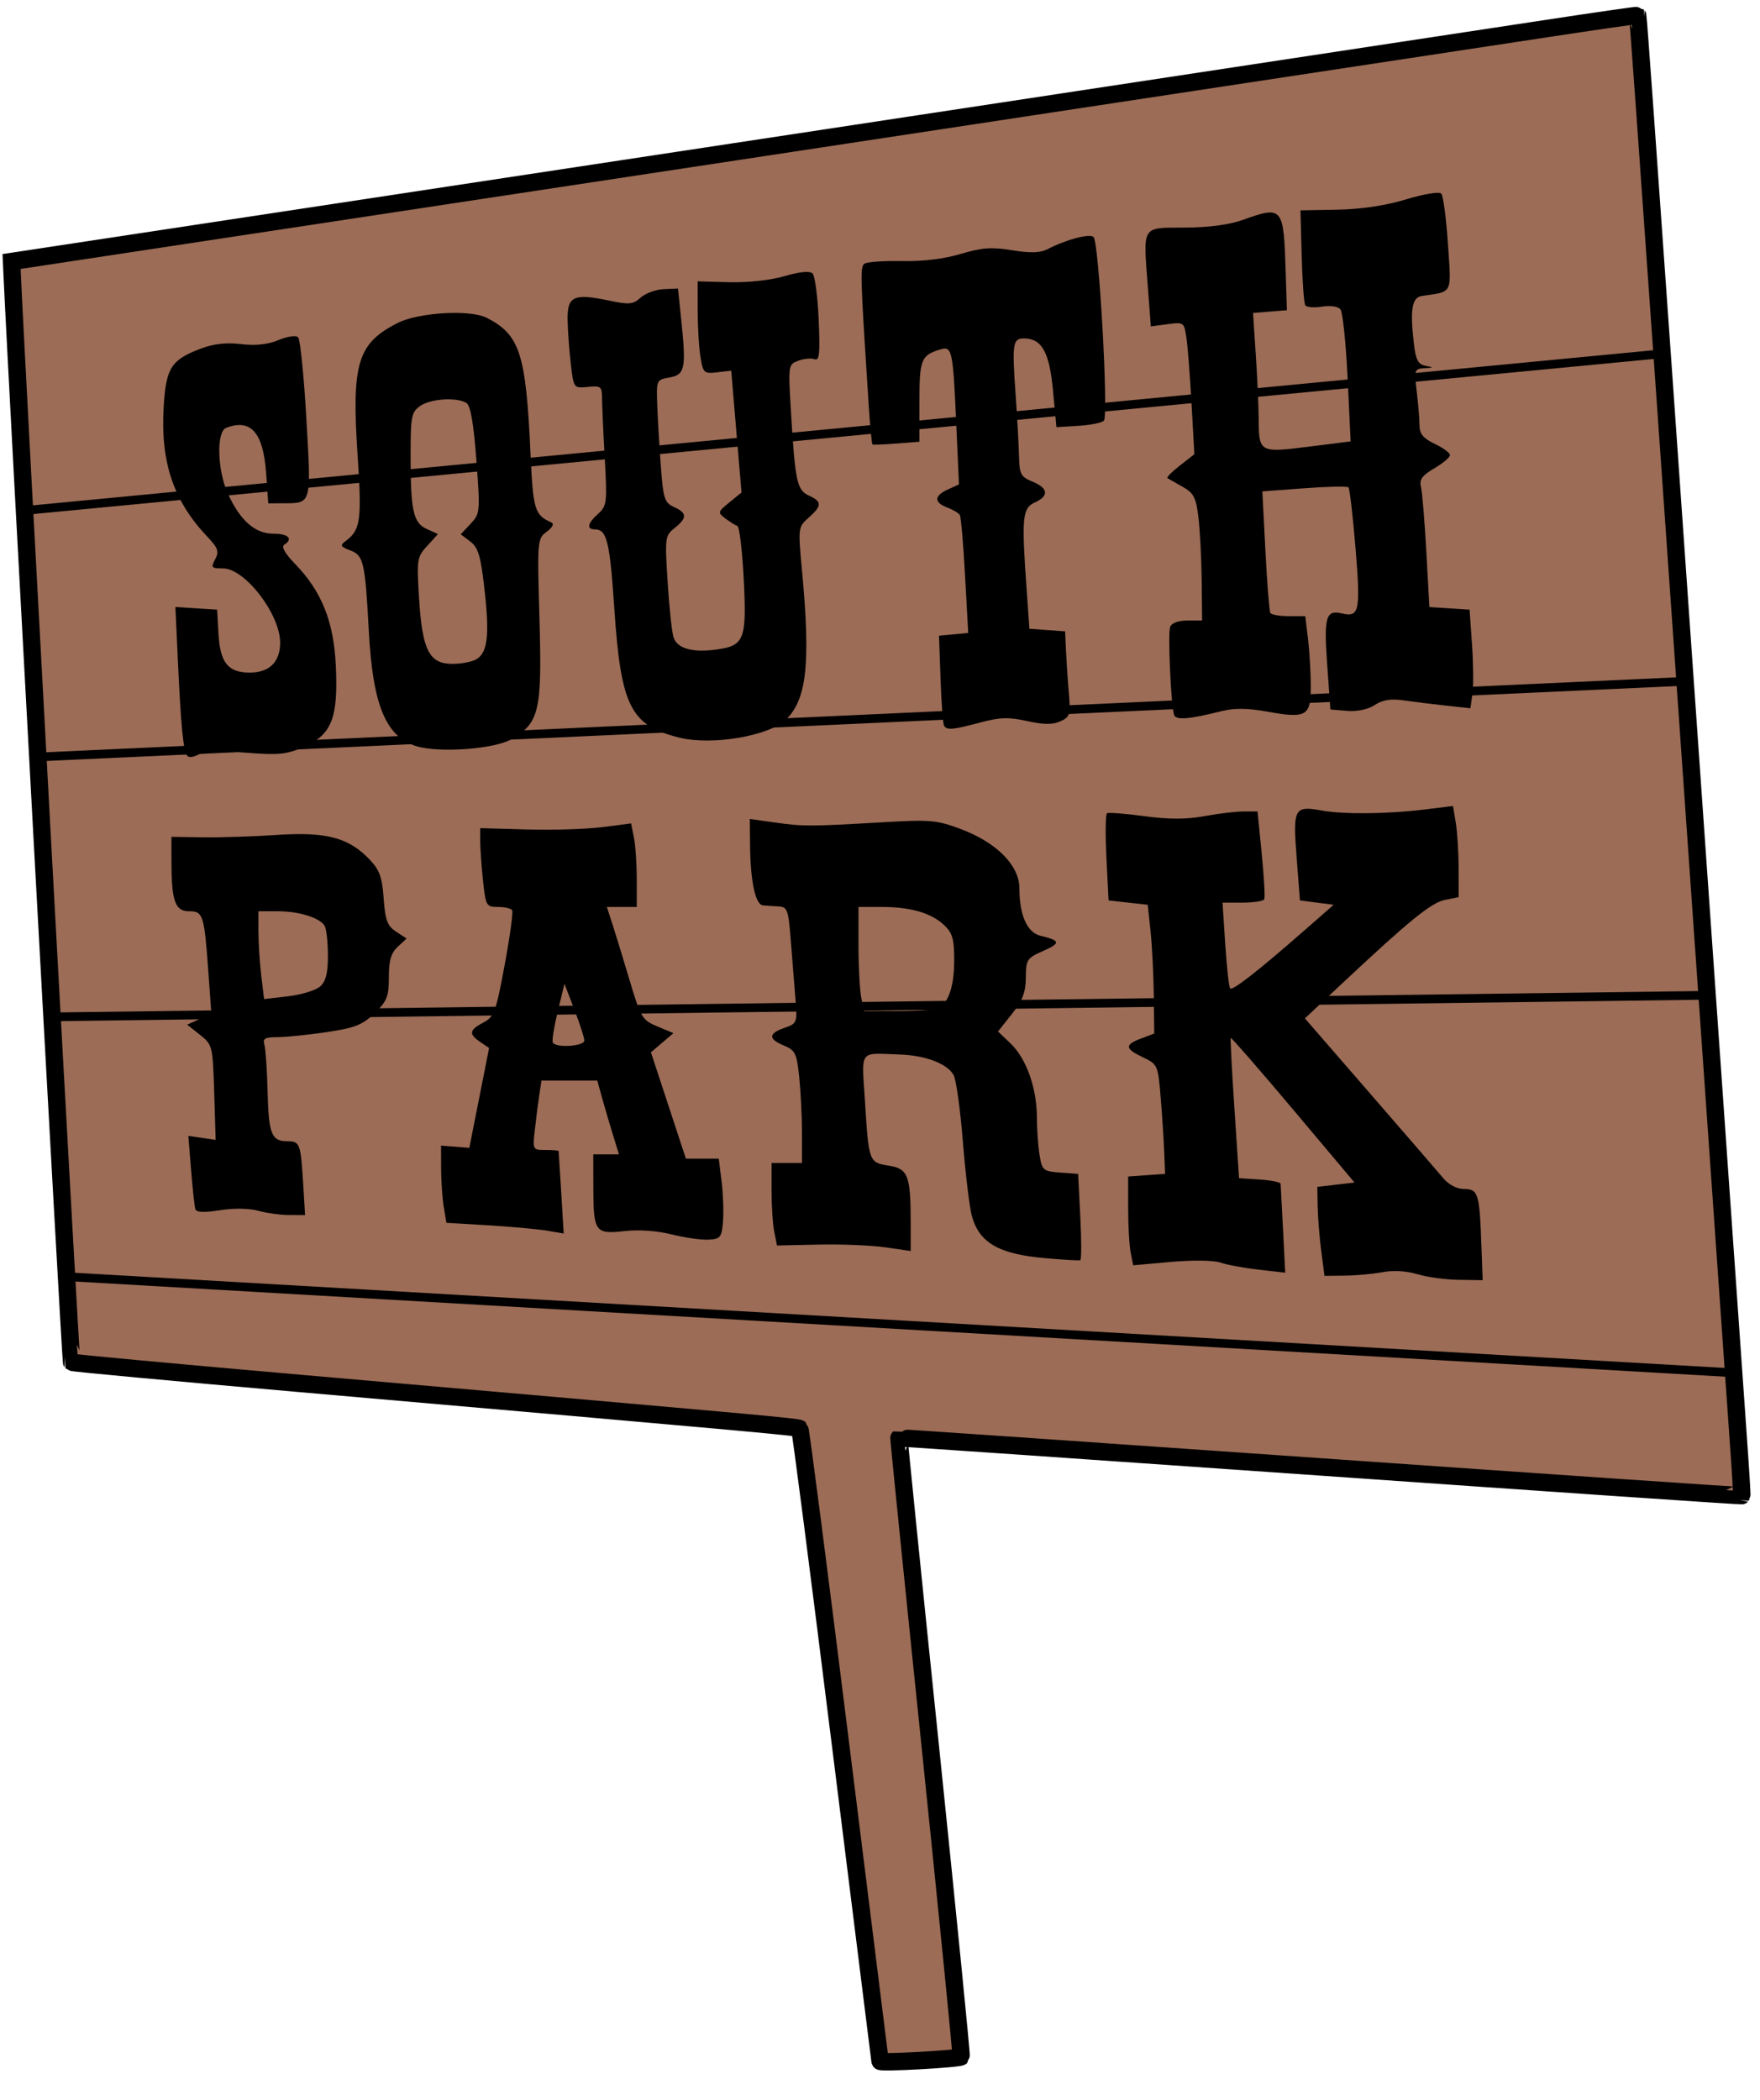 <svg width="57" height="68" viewBox="0 0 57 68" fill="none" xmlns="http://www.w3.org/2000/svg">
<path d="M28.502 66.735C28.5 66.725 27.926 62.125 27.226 56.512C26.527 50.9 25.93 46.283 25.9 46.254C25.847 46.2 24.604 46.088 9.74 44.792C5.684 44.438 2.345 44.129 2.319 44.104C2.285 44.071 0.53 11.969 0.393 8.865L0.375 8.466L23.787 4.916C36.663 2.963 48.508 1.166 50.108 0.922C51.708 0.678 53.028 0.488 53.04 0.501C53.052 0.513 53.41 5.485 53.836 11.55C54.262 17.616 54.726 24.217 54.866 26.22C55.007 28.222 55.356 33.205 55.643 37.291C55.929 41.378 56.223 45.549 56.295 46.56C56.368 47.572 56.419 48.41 56.41 48.423C56.4 48.437 50.258 48.018 42.762 47.492C35.266 46.967 29.125 46.545 29.115 46.554C29.105 46.563 29.562 51.067 30.131 56.562C30.699 62.058 31.148 66.57 31.128 66.59C31.058 66.66 28.516 66.801 28.502 66.735H28.502Z" fill="#9C6C56" stroke="black" stroke-width="0.564"/>
<path d="M0.658 16.541L53.73 11.463" stroke="black" stroke-width="0.282"/>
<path d="M1.003 24.518L54.505 22.061" stroke="black" stroke-width="0.282"/>
<path d="M55.217 32.225L1.441 32.925" stroke="black" stroke-width="0.282"/>
<path d="M2.149 41.333L56.115 44.445" stroke="black" stroke-width="0.282"/>
<path d="M45.903 41.254C45.553 41.147 45.126 41.122 44.776 41.188C44.466 41.246 43.916 41.297 43.554 41.3L42.895 41.307L42.79 40.499C42.732 40.054 42.68 39.406 42.674 39.059L42.663 38.426L43.266 38.356L43.868 38.286L41.879 35.923C40.784 34.623 39.875 33.58 39.859 33.604C39.843 33.629 39.896 34.66 39.979 35.897L40.128 38.145L40.797 38.188C41.165 38.212 41.47 38.275 41.475 38.328C41.48 38.382 41.515 39.051 41.553 39.815L41.623 41.204L40.771 41.108C40.303 41.055 39.745 40.952 39.531 40.879C39.304 40.802 38.635 40.792 37.922 40.856L36.701 40.965L36.619 40.556C36.574 40.331 36.537 39.685 36.537 39.119V38.091L37.135 38.048L37.734 38.005L37.705 37.302C37.69 36.916 37.638 36.119 37.59 35.532C37.504 34.486 37.493 34.459 37.02 34.234C36.427 33.952 36.414 33.827 36.959 33.621L37.382 33.462L37.367 32.221C37.358 31.538 37.311 30.6 37.261 30.136L37.171 29.293L36.537 29.223L35.903 29.152L35.833 27.769C35.794 27.008 35.803 26.36 35.853 26.329C35.903 26.299 36.448 26.342 37.064 26.424C37.863 26.532 38.421 26.531 39.007 26.423C39.458 26.34 40.03 26.272 40.278 26.272H40.727L40.863 27.642C40.938 28.395 40.974 29.059 40.943 29.117C40.912 29.175 40.595 29.223 40.24 29.223H39.593L39.682 30.578C39.731 31.324 39.803 31.965 39.841 32.004C39.918 32.081 40.769 31.416 42.224 30.141L43.193 29.293L42.647 29.223L42.1 29.152L41.993 27.757C41.87 26.165 41.915 26.082 42.804 26.241C43.522 26.37 44.936 26.356 46.128 26.209L47.057 26.095L47.148 26.64C47.197 26.94 47.239 27.604 47.239 28.116L47.241 29.047L46.798 29.135C46.352 29.224 45.65 29.795 43.448 31.858L42.261 32.971L44.364 35.394C45.52 36.727 46.595 37.97 46.753 38.157C46.926 38.361 47.191 38.496 47.419 38.496C47.872 38.496 47.917 38.642 47.976 40.288L48.018 41.447L47.242 41.436C46.815 41.43 46.213 41.348 45.903 41.253L45.903 41.254Z" fill="black"/>
<path d="M24.283 26.515L24.291 27.342C24.303 28.536 24.463 29.29 24.709 29.312C24.823 29.323 25.054 29.338 25.222 29.347C25.499 29.362 25.535 29.462 25.611 30.453C25.657 31.051 25.725 31.899 25.761 32.337C25.824 33.115 25.817 33.135 25.406 33.278C24.879 33.461 24.875 33.639 25.391 33.852C25.755 34.002 25.803 34.102 25.884 34.873C25.933 35.343 25.973 36.161 25.973 36.691V37.654H25.481H24.988V38.55C24.988 39.042 25.027 39.643 25.076 39.884L25.164 40.324L26.519 40.295C27.265 40.279 28.239 40.319 28.685 40.385L29.494 40.503V39.588C29.494 38.058 29.41 37.839 28.785 37.739C28.141 37.637 28.137 37.627 28.013 35.651C27.906 33.948 27.797 34.093 29.141 34.141C29.987 34.17 30.686 34.44 30.887 34.813C30.968 34.964 31.102 35.934 31.185 36.968C31.268 38.002 31.397 39.075 31.471 39.353C31.707 40.235 32.341 40.603 33.852 40.735C34.438 40.787 34.949 40.816 34.987 40.801C35.026 40.785 35.026 40.15 34.987 39.389L34.917 38.005L34.336 37.963C33.785 37.922 33.75 37.893 33.668 37.401C33.621 37.115 33.581 36.56 33.581 36.168C33.578 35.225 33.239 34.273 32.733 33.788L32.322 33.396L32.77 32.83C33.118 32.392 33.22 32.126 33.223 31.649C33.227 31.068 33.258 31.02 33.785 30.788C34.36 30.535 34.345 30.451 33.699 30.297C33.267 30.194 33.015 29.63 33.015 28.764C33.015 28.021 32.283 27.28 31.114 26.841C30.34 26.55 30.128 26.532 28.579 26.622C26.224 26.759 26.008 26.759 25.093 26.629L24.283 26.515V26.515ZM27.804 29.363H28.545C29.488 29.363 30.156 29.556 30.573 29.947C30.846 30.203 30.903 30.397 30.903 31.084C30.903 31.89 30.739 32.419 30.424 32.628C30.339 32.685 29.754 32.733 29.125 32.734L27.98 32.736L27.892 32.297C27.844 32.055 27.804 31.297 27.804 30.611V29.363V29.363Z" fill="black"/>
<path d="M20.439 26.659L19.51 26.779C18.998 26.845 17.899 26.879 17.066 26.855L15.552 26.812V27.224C15.552 27.451 15.592 28.025 15.642 28.5C15.729 29.33 15.748 29.363 16.127 29.363C16.343 29.363 16.551 29.411 16.587 29.47C16.624 29.529 16.514 30.326 16.344 31.242C16.061 32.767 16.002 32.924 15.652 33.107C15.195 33.346 15.175 33.48 15.555 33.737L15.84 33.93L15.52 35.546L15.2 37.162L14.742 37.126L14.284 37.09L14.286 37.829C14.287 38.235 14.325 38.797 14.372 39.078L14.457 39.589L15.814 39.671C16.561 39.716 17.415 39.794 17.714 39.844L18.256 39.936L18.177 38.619C18.133 37.895 18.095 37.286 18.092 37.267C18.089 37.248 17.898 37.232 17.667 37.232C17.25 37.232 17.248 37.228 17.323 36.565C17.364 36.197 17.429 35.692 17.467 35.441L17.536 34.984H18.44H19.344L19.489 35.511C19.57 35.8 19.727 36.338 19.84 36.705L20.045 37.373H19.63H19.214L19.216 38.462C19.219 39.884 19.277 39.965 20.221 39.858C20.682 39.805 21.275 39.846 21.749 39.965C22.175 40.071 22.713 40.148 22.946 40.135C23.332 40.114 23.372 40.065 23.415 39.55C23.44 39.241 23.42 38.656 23.37 38.251L23.278 37.513H22.746H22.214L21.648 35.792L21.081 34.07L21.445 33.76L21.81 33.449L21.291 33.233C20.802 33.029 20.751 32.946 20.406 31.787C20.205 31.111 19.953 30.289 19.847 29.96L19.653 29.363H20.138H20.622V28.468C20.622 27.975 20.581 27.366 20.53 27.115L20.439 26.659H20.439ZM18.281 31.852L18.599 32.68C18.774 33.136 18.921 33.587 18.924 33.684C18.932 33.874 18.007 33.938 17.904 33.754C17.871 33.696 17.943 33.245 18.063 32.75L18.281 31.852Z" fill="black"/>
<path d="M9.781 27.005C9.538 27.003 9.271 27.012 8.973 27.032C8.214 27.083 7.134 27.117 6.573 27.109L5.552 27.094V27.859C5.552 29.169 5.668 29.503 6.122 29.503C6.583 29.503 6.616 29.613 6.754 31.547L6.845 32.819L6.454 32.997L6.062 33.175L6.476 33.503C6.882 33.826 6.891 33.861 6.937 35.369L6.984 36.905L6.542 36.84L6.1 36.776L6.189 37.882C6.238 38.49 6.3 39.058 6.326 39.145C6.359 39.253 6.601 39.265 7.124 39.182C7.574 39.111 8.072 39.119 8.368 39.201C8.639 39.276 9.091 39.338 9.371 39.338L9.88 39.339L9.818 38.32C9.738 37.018 9.713 36.95 9.306 36.95C8.794 36.95 8.7 36.715 8.666 35.335C8.649 34.639 8.602 33.959 8.563 33.824C8.504 33.623 8.58 33.578 8.987 33.578C9.26 33.578 9.975 33.505 10.575 33.416C11.496 33.28 11.738 33.184 12.13 32.805C12.535 32.412 12.594 32.265 12.594 31.638C12.594 31.096 12.664 30.854 12.881 30.653L13.168 30.386L12.828 30.163C12.546 29.979 12.477 29.798 12.426 29.09C12.376 28.392 12.292 28.163 11.962 27.82C11.414 27.249 10.833 27.016 9.781 27.005V27.005ZM8.369 29.503H8.993C9.678 29.503 10.345 29.708 10.511 29.969C10.57 30.061 10.618 30.489 10.62 30.922C10.621 31.501 10.556 31.768 10.37 31.936C10.231 32.061 9.765 32.205 9.335 32.255L8.553 32.347L8.462 31.593C8.412 31.178 8.371 30.538 8.37 30.171L8.369 29.503H8.369Z" fill="black"/>
<path d="M6.051 24.454C5.933 24.265 5.86 23.498 5.764 21.452L5.68 19.652L6.356 19.695L7.031 19.738L7.075 20.509C7.128 21.457 7.383 21.776 8.087 21.776C8.723 21.776 9.073 21.433 9.073 20.809C9.073 19.885 7.933 18.403 7.221 18.403C6.846 18.403 6.824 18.377 6.969 18.107C7.104 17.855 7.065 17.745 6.709 17.37C5.62 16.222 5.197 14.967 5.3 13.193C5.374 11.915 5.537 11.655 6.486 11.293C6.916 11.129 7.317 11.083 7.806 11.141C8.282 11.197 8.672 11.155 9.02 11.01C9.311 10.889 9.586 10.85 9.655 10.919C9.723 10.986 9.843 12.171 9.922 13.553C10.082 16.335 10.094 16.29 9.198 16.294L8.688 16.296L8.618 15.309C8.524 13.999 8.122 13.546 7.324 13.852C7.004 13.974 7.036 15.225 7.379 15.979C7.778 16.856 8.258 17.279 8.856 17.279C9.344 17.279 9.508 17.45 9.201 17.639C9.105 17.698 9.234 17.925 9.544 18.244C10.419 19.144 10.811 20.123 10.877 21.568C10.954 23.249 10.742 23.784 9.845 24.18C9.285 24.427 9.033 24.452 7.96 24.369C7.137 24.304 6.623 24.325 6.427 24.429C6.248 24.525 6.1 24.535 6.051 24.454Z" fill="black"/>
<path d="M14.801 10.131C14.119 10.122 13.305 10.241 12.876 10.458C11.577 11.116 11.382 11.763 11.582 14.75C11.722 16.842 11.677 17.16 11.197 17.514C11.002 17.659 11.022 17.698 11.352 17.823C11.775 17.985 11.825 18.201 11.945 20.44C12.073 22.832 12.497 23.855 13.486 24.159C14.216 24.383 16.004 24.254 16.553 23.938C17.465 23.412 17.556 23.031 17.472 20.066C17.398 17.487 17.402 17.44 17.707 17.215C17.89 17.08 17.953 16.959 17.86 16.917C17.314 16.672 17.265 16.513 17.181 14.68C17.033 11.449 16.84 10.847 15.773 10.293C15.571 10.189 15.21 10.137 14.801 10.131ZM14.588 12.93C14.8 12.936 14.992 12.975 15.108 13.048C15.239 13.13 15.339 13.713 15.428 14.896C15.554 16.582 15.549 16.631 15.239 16.96L14.921 17.298L15.232 17.534C15.49 17.73 15.569 17.997 15.693 19.1C15.861 20.592 15.79 21.151 15.408 21.355C15.265 21.432 14.923 21.494 14.649 21.494C13.904 21.494 13.677 21.052 13.574 19.398C13.493 18.107 13.504 18.036 13.837 17.672L14.184 17.291L13.826 17.129C13.382 16.927 13.298 16.546 13.298 14.74C13.298 13.474 13.324 13.343 13.611 13.142C13.822 12.994 14.233 12.918 14.588 12.93Z" fill="black"/>
<path d="M21.991 23.879C20.416 23.484 20.108 22.869 19.895 19.694C19.75 17.528 19.654 17.139 19.267 17.139C18.987 17.139 19.028 16.942 19.372 16.634C19.654 16.382 19.666 16.276 19.585 14.82C19.537 13.97 19.498 13.096 19.497 12.878C19.496 12.514 19.457 12.485 19.038 12.527C18.581 12.572 18.58 12.571 18.488 11.8C18.438 11.374 18.39 10.734 18.383 10.376C18.366 9.589 18.569 9.49 19.712 9.729C20.38 9.869 20.501 9.858 20.747 9.636C20.901 9.497 21.236 9.374 21.492 9.362L21.957 9.341L22.067 10.394C22.227 11.928 22.183 12.135 21.679 12.222C21.26 12.295 21.256 12.303 21.287 13.136C21.305 13.599 21.357 14.491 21.404 15.119C21.482 16.151 21.523 16.276 21.831 16.416C22.256 16.609 22.26 16.767 21.85 17.094C21.539 17.341 21.531 17.401 21.622 18.838C21.673 19.656 21.759 20.462 21.812 20.629C21.929 20.995 22.41 21.135 23.196 21.03C24.109 20.908 24.186 20.71 24.087 18.755C24.04 17.828 23.947 17.051 23.881 17.029C23.815 17.006 23.641 16.898 23.494 16.788C23.238 16.594 23.242 16.575 23.621 16.266L24.015 15.945L23.848 13.973L23.682 12.001L23.229 12.054C22.8 12.104 22.771 12.077 22.687 11.567C22.637 11.27 22.596 10.595 22.596 10.068L22.594 9.109L23.615 9.137C24.215 9.153 24.955 9.072 25.408 8.94C25.909 8.795 26.228 8.765 26.317 8.854C26.393 8.929 26.481 9.601 26.514 10.347C26.562 11.457 26.538 11.689 26.379 11.629C26.273 11.589 26.037 11.611 25.855 11.678C25.529 11.799 25.526 11.818 25.615 13.31C25.752 15.6 25.81 15.87 26.2 16.047C26.626 16.241 26.625 16.373 26.19 16.759C25.846 17.066 25.844 17.082 25.974 18.474C26.253 21.466 26.132 22.622 25.468 23.285C24.923 23.828 23.058 24.147 21.991 23.879H21.991Z" fill="black"/>
<path d="M30.575 23.497C30.539 23.439 30.488 22.76 30.461 21.987L30.411 20.582L30.884 20.537L31.357 20.492L31.255 18.64C31.199 17.621 31.123 16.737 31.085 16.674C31.048 16.611 30.865 16.502 30.679 16.432C30.241 16.266 30.249 16.051 30.699 15.846L31.057 15.683L30.972 13.777C30.862 11.306 30.838 11.196 30.441 11.317C29.831 11.504 29.777 11.642 29.777 12.998V14.302L29.038 14.359C28.631 14.391 28.28 14.405 28.257 14.39C28.235 14.376 28.184 13.867 28.144 13.258C27.857 8.858 27.85 8.636 28.002 8.535C28.087 8.477 28.633 8.441 29.213 8.453C29.883 8.466 30.579 8.382 31.115 8.221C31.8 8.016 32.115 7.994 32.781 8.102C33.377 8.199 33.692 8.189 33.929 8.066C34.535 7.752 35.294 7.553 35.417 7.675C35.592 7.85 35.907 13.47 35.75 13.621C35.679 13.69 35.305 13.764 34.918 13.787L34.214 13.829L34.102 12.639C33.986 11.395 33.74 10.957 33.157 10.957C32.802 10.957 32.776 11.13 32.888 12.713C32.943 13.486 32.994 14.411 33.002 14.769C33.015 15.353 33.059 15.437 33.439 15.594C33.954 15.806 33.98 16.057 33.509 16.271C33.11 16.452 33.083 16.75 33.248 19.078L33.339 20.357L33.917 20.399L34.495 20.441L34.524 21.074C34.54 21.421 34.581 22.042 34.617 22.453C34.675 23.135 34.652 23.212 34.342 23.353C34.094 23.466 33.804 23.464 33.263 23.345C32.663 23.213 32.377 23.222 31.749 23.391C30.868 23.628 30.665 23.647 30.575 23.497Z" fill="black"/>
<path d="M38.023 23.143C37.921 22.812 37.819 20.499 37.897 20.295C37.945 20.171 38.165 20.09 38.454 20.09H38.932L38.918 18.79C38.91 18.075 38.863 17.154 38.812 16.743C38.734 16.103 38.66 15.961 38.298 15.759C38.066 15.629 37.846 15.504 37.81 15.481C37.773 15.457 37.955 15.273 38.212 15.072L38.681 14.706L38.59 13.077C38.541 12.181 38.466 11.218 38.424 10.936C38.35 10.433 38.339 10.425 37.81 10.496L37.271 10.568L37.171 9.241C37.023 7.279 36.962 7.374 38.372 7.369C39.135 7.366 39.809 7.277 40.24 7.123C41.544 6.656 41.572 6.69 41.638 8.779L41.678 10.043L41.13 10.088L40.581 10.133L40.671 11.493C40.721 12.241 40.763 13.17 40.764 13.556C40.769 14.651 40.789 14.662 42.374 14.463L43.742 14.291L43.644 12.238C43.589 11.108 43.486 10.109 43.413 10.018C43.334 9.92 43.091 9.884 42.814 9.928C42.558 9.97 42.314 9.949 42.272 9.881C42.23 9.813 42.178 9.095 42.156 8.285L42.117 6.811L43.313 6.789C44.086 6.774 44.871 6.657 45.534 6.456C46.111 6.281 46.611 6.199 46.676 6.267C46.741 6.335 46.838 7.067 46.893 7.894C47.004 9.559 47.069 9.429 46.045 9.583C45.727 9.631 45.662 10.029 45.79 11.125C45.852 11.653 45.927 11.796 46.167 11.843C46.441 11.897 46.437 11.903 46.131 11.921C45.809 11.939 45.798 11.972 45.883 12.678C45.932 13.084 45.972 13.578 45.973 13.776C45.974 14.049 46.094 14.193 46.467 14.371C46.738 14.5 46.96 14.663 46.96 14.734C46.96 14.805 46.732 14.997 46.453 15.162C46.051 15.398 45.961 15.525 46.021 15.773C46.062 15.945 46.14 16.888 46.194 17.87L46.293 19.654L46.944 19.696L47.594 19.738L47.673 20.863C47.716 21.481 47.723 22.199 47.687 22.459L47.622 22.931L46.834 22.846C46.4 22.799 45.782 22.722 45.461 22.676C45.042 22.616 44.778 22.658 44.522 22.826C44.302 22.969 43.957 23.042 43.626 23.015L43.087 22.97L42.982 21.503C42.872 19.972 42.94 19.737 43.459 19.86C44.024 19.994 44.068 19.787 43.902 17.769C43.815 16.714 43.712 15.818 43.672 15.779C43.632 15.739 42.988 15.752 42.241 15.808L40.883 15.909L40.982 17.824C41.036 18.877 41.108 19.786 41.141 19.844C41.175 19.902 41.443 19.949 41.738 19.949H42.273L42.362 20.687C42.411 21.093 42.451 21.784 42.452 22.223C42.453 23.19 42.314 23.27 41.025 23.037C40.411 22.926 39.975 22.921 39.575 23.021C38.493 23.292 38.079 23.324 38.023 23.143H38.023Z" fill="black"/>
</svg>

